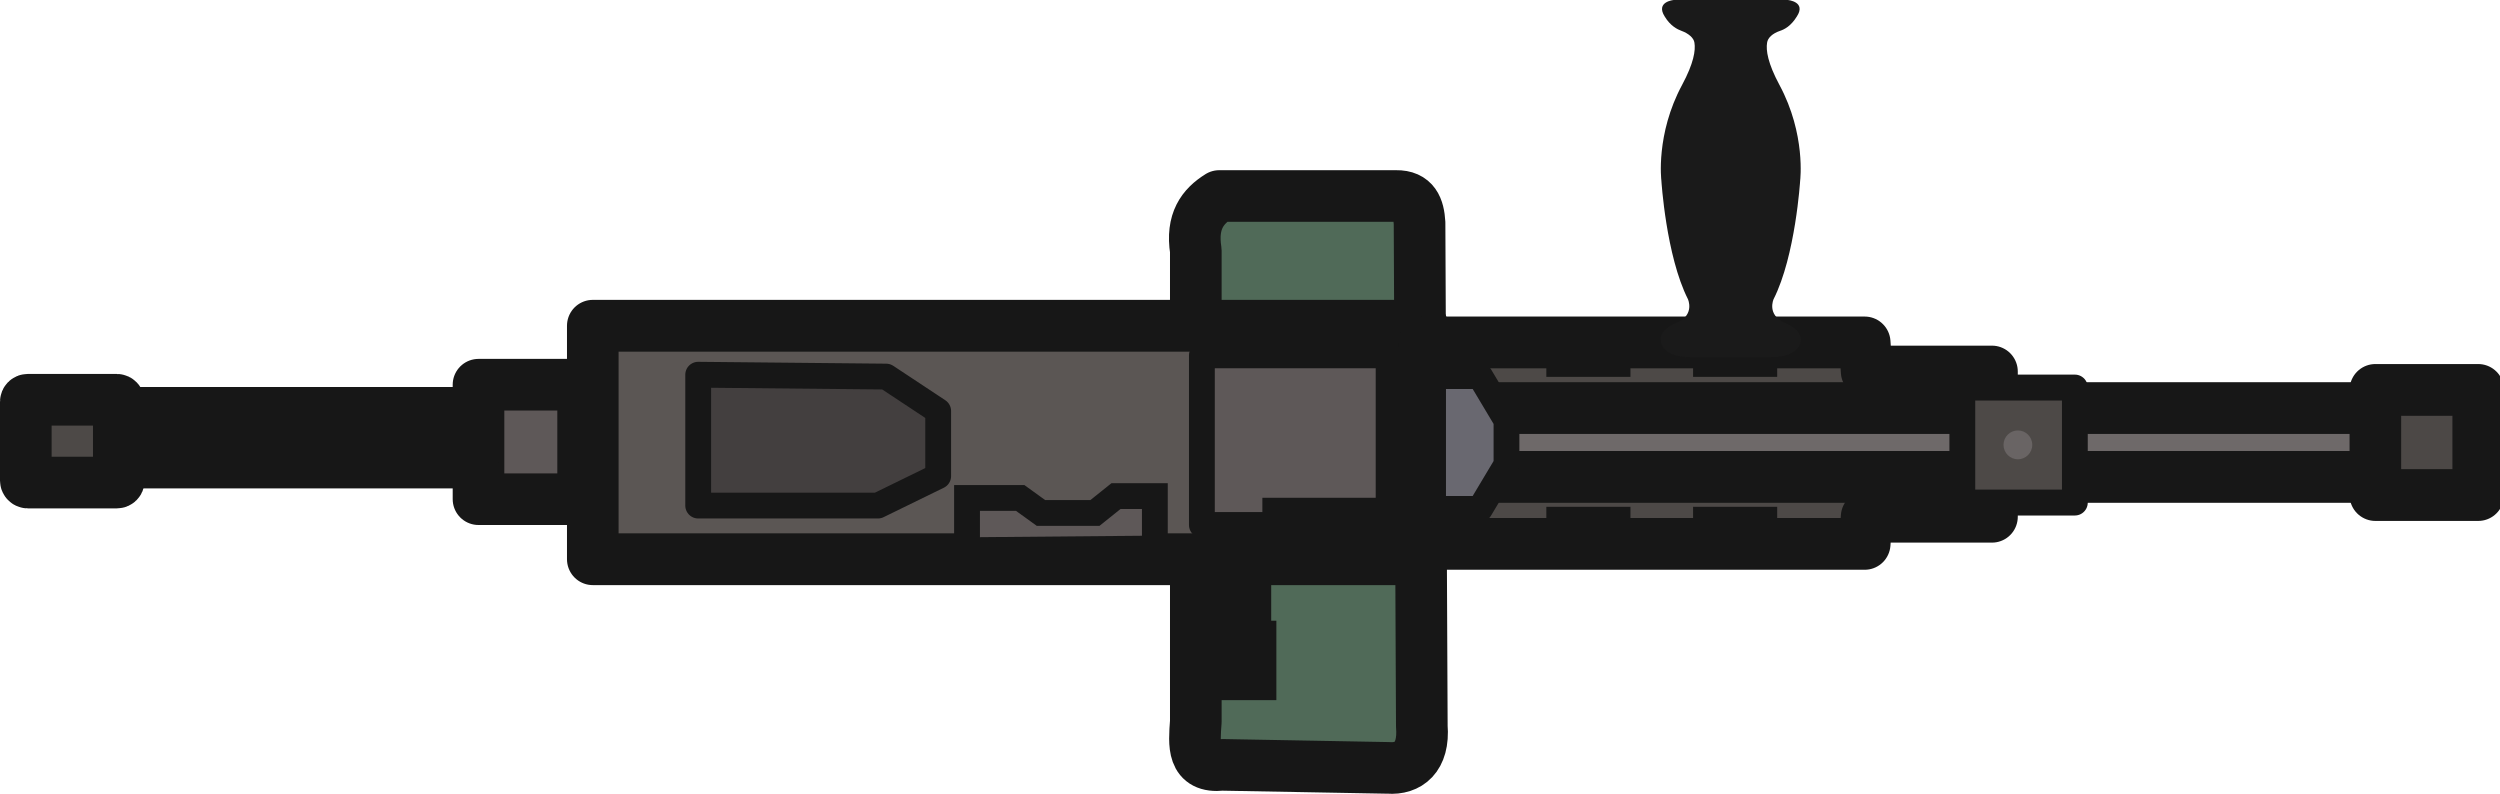 <?xml version="1.0" encoding="UTF-8" standalone="no"?>
<!-- Created with Inkscape (http://www.inkscape.org/) -->

<svg
   version="1.1"
   id="svg1"
   width="145.247"
   height="46.117"
   viewBox="0 0 145.247 46.117"
   sodipodi:docname="negev_world.svg"
   xml:space="preserve"
   inkscape:version="1.3.2 (1:1.3.2+202311252150+091e20ef0f)"
   xmlns:inkscape="http://www.inkscape.org/namespaces/inkscape"
   xmlns:sodipodi="http://sodipodi.sourceforge.net/DTD/sodipodi-0.dtd"
   xmlns="http://www.w3.org/2000/svg"
   xmlns:svg="http://www.w3.org/2000/svg"><defs
     id="defs1"><style
       id="style1">
      .cls-1 {
        fill: #373430;
        stroke: #191716;
        stroke-width: 1.5px;
      }

      .cls-2 {
        fill: #191716;
      }

      .cls-3 {
        fill: #3d3e42;
        stroke: #161719;
      }

      .cls-3, .cls-4, .cls-5, .cls-6, .cls-7, .cls-8, .cls-9 {
        stroke-width: 3px;
      }

      .cls-4, .cls-5, .cls-8 {
        fill: #4e4a41;
      }

      .cls-4, .cls-6 {
        stroke: #181816;
      }

      .cls-5, .cls-9 {
        stroke: #1a1915;
      }

      .cls-6 {
        fill: #5e5d5a;
      }

      .cls-7 {
        fill: #676159;
        stroke: #191816;
      }

      .cls-8 {
        stroke: #191815;
      }

      .cls-8, .cls-9 {
        stroke-linecap: round;
      }

      .cls-9 {
        fill: #615c51;
      }
    </style><inkscape:path-effect
       effect="fillet_chamfer"
       id="path-effect50"
       is_visible="true"
       lpeversion="1"
       nodesatellites_param="C,0,0,1,0,0,0,1 @ C,0,0,1,0,0,0,1 @ C,0,0,1,0,7.837,0,1 @ C,0,0,1,0,0,0,1 @ C,0,0,1,0,0,0,1 @ C,0,0,1,0,0,0,1 @ C,0,0,1,0,0,0,1 @ C,0,0,1,0,0,0,1 @ C,0,0,1,0,0,0,1 @ C,0,0,1,0,0,0,1 @ C,0,0,1,0,0,0,1 | C,0,0,1,0,0,0,1 @ C,0,0,1,0,0,0,1 @ C,0,0,1,0,0,0,1 @ C,0,0,1,0,0,0,1"
       radius="0"
       unit="px"
       method="auto"
       mode="C"
       chamfer_steps="1"
       flexible="false"
       use_knot_distance="true"
       apply_no_radius="true"
       apply_with_radius="true"
       only_selected="false"
       hide_knots="false" /><style
       id="style1-4">
      .cls-1 {
        fill: #171717;
      }

      .cls-2 {
        fill: #1a1a1a;
      }

      .cls-3 {
        fill: #505050;
        stroke-width: 1.5px;
      }

      .cls-3, .cls-4, .cls-5, .cls-6, .cls-7 {
        stroke-linecap: round;
        stroke-linejoin: round;
      }

      .cls-3, .cls-4, .cls-5, .cls-7 {
        stroke: #171717;
      }

      .cls-4 {
        fill: #3c3c3c;
      }

      .cls-4, .cls-5, .cls-6, .cls-7 {
        stroke-width: 3px;
      }

      .cls-5 {
        fill: #434343;
      }

      .cls-6 {
        fill: #7d521b;
        stroke: #261a08;
      }

      .cls-7 {
        fill: none;
      }
    </style><inkscape:path-effect
       effect="fillet_chamfer"
       id="path-effect5681"
       is_visible="true"
       lpeversion="1"
       nodesatellites_param="F,0,0,1,0,0.13,0,1 @ F,0,0,1,0,0.403,0,1 @ F,0,0,1,0,0.403,0,1 @ F,0,1,1,0,0.13,0,1"
       unit="px"
       method="auto"
       mode="F"
       radius="0"
       chamfer_steps="1"
       flexible="false"
       use_knot_distance="true"
       apply_no_radius="true"
       apply_with_radius="true"
       only_selected="false"
       hide_knots="false" /><inkscape:path-effect
       effect="fillet_chamfer"
       id="path-effect5679"
       is_visible="true"
       lpeversion="1"
       nodesatellites_param="F,0,0,1,0,0,0,1 @ F,0,0,1,0,0,0,1 @ F,0,0,1,0,0,0,1 @ F,0,0,1,0,0.308,0,1 @ F,0,1,1,0,0.308,0,1 @ F,0,0,1,0,0,0,1"
       unit="px"
       method="auto"
       mode="F"
       radius="0"
       chamfer_steps="1"
       flexible="false"
       use_knot_distance="true"
       apply_no_radius="true"
       apply_with_radius="true"
       only_selected="false"
       hide_knots="false" /><inkscape:path-effect
       effect="fillet_chamfer"
       id="path-effect5009"
       is_visible="true"
       lpeversion="1"
       nodesatellites_param="F,0,1,1,0,0.223,0,1 @ F,0,0,1,0,0.223,0,1 @ F,0,0,1,0,0,0,1 @ F,0,0,1,0,0,0,1"
       unit="px"
       method="auto"
       mode="F"
       radius="0"
       chamfer_steps="1"
       flexible="false"
       use_knot_distance="true"
       apply_no_radius="true"
       apply_with_radius="true"
       only_selected="false"
       hide_knots="false" /><inkscape:path-effect
       effect="fillet_chamfer"
       id="path-effect3009"
       is_visible="true"
       lpeversion="1"
       nodesatellites_param="F,0,0,1,0,0,0,1 @ F,0,1,1,0,0.013,0,1 @ F,0,0,1,0,0.032,0,1 @ F,0,0,1,0,0.032,0,1 @ F,0,0,1,0,0.013,0,1 @ F,0,0,1,0,0,0,1 @ F,0,0,1,0,0,0,1 @ F,0,0,1,0,0,0,1 @ F,0,0,1,0,0,0,1"
       unit="px"
       method="auto"
       mode="F"
       radius="0"
       chamfer_steps="1"
       flexible="false"
       use_knot_distance="true"
       apply_no_radius="true"
       apply_with_radius="true"
       only_selected="false"
       hide_knots="false" /></defs><sodipodi:namedview
     id="namedview1"
     pagecolor="#ffffff"
     bordercolor="#000000"
     borderopacity="0.25"
     inkscape:showpageshadow="2"
     inkscape:pageopacity="0.0"
     inkscape:pagecheckerboard="0"
     inkscape:deskcolor="#d1d1d1"
     inkscape:zoom="7.9999996"
     inkscape:cx="62.125003"
     inkscape:cy="18.187501"
     inkscape:window-width="2560"
     inkscape:window-height="1368"
     inkscape:window-x="0"
     inkscape:window-y="0"
     inkscape:window-maximized="1"
     inkscape:current-layer="g1" /><g
     inkscape:groupmode="layer"
     inkscape:label="Image"
     id="g1"
     transform="translate(-332.095,-275.415)"><path
       style="fill:#506a58;fill-opacity:1;stroke:#171717;stroke-width:3;stroke-linecap:butt;stroke-linejoin:round;stroke-dasharray:none;stroke-opacity:1;paint-order:markers fill stroke"
       d="m 414.569,288.367 c -0.052,-0.879 -0.308,-1.578 -1.361,-1.564 h -10.277 c -0.959,0.596 -1.629,1.458 -1.361,3.173 v 27.364 c -0.099,1.342 -0.224,2.706 1.537,2.512 l 9.662,0.176 c 1.121,0.082 2.081,-0.578 1.932,-2.424 z"
       id="path3"
       sodipodi:nodetypes="ccccccccc" /><g
       id="g27"
       transform="matrix(0.296,0,0,0.297,275.459,193.564)"
       style="stroke-width:10.13;stroke-linecap:butt;stroke-dasharray:none"><rect
         style="fill:#5b5654;fill-opacity:1;stroke:#171717;stroke-width:10.13;stroke-linecap:butt;stroke-linejoin:round;stroke-dasharray:none;stroke-opacity:1;paint-order:markers fill stroke"
         id="rect4"
         width="162.798"
         height="45.668"
         x="307.69"
         y="339.318" /><g
         id="g20"
         transform="translate(11.288,125.593)"
         style="stroke-width:10.13;stroke-linecap:butt;stroke-dasharray:none"><path
           style="fill:#4d4947;fill-opacity:1;stroke:#171717;stroke-width:10.13;stroke-linecap:butt;stroke-linejoin:round;stroke-dasharray:none;stroke-opacity:1;paint-order:markers fill stroke"
           d="m 459.663,216.989 v 39.402 h 86.389 l 0.381,-5.309 h 24.602 v -28.401 h -24.602 l -0.381,-5.692 z"
           id="path7"
           sodipodi:nodetypes="ccccccccc" /><path
           style="fill:#304936;fill-opacity:1;stroke:#171717;stroke-width:10.13;stroke-linecap:butt;stroke-linejoin:round;stroke-dasharray:none;stroke-opacity:1;paint-order:markers fill stroke"
           d="m 483.564,218.662 h 16.512"
           id="path8" /><path
           style="fill:#304936;fill-opacity:1;stroke:#171717;stroke-width:10.13;stroke-linecap:butt;stroke-linejoin:round;stroke-dasharray:none;stroke-opacity:1;paint-order:markers fill stroke"
           d="m 512.364,218.662 h 16.512"
           id="path16" /><path
           style="fill:#304936;fill-opacity:1;stroke:#171717;stroke-width:10.13;stroke-linecap:butt;stroke-linejoin:round;stroke-dasharray:none;stroke-opacity:1;paint-order:markers fill stroke"
           d="M 483.564,254.206 H 500.076"
           id="path19" /><path
           style="fill:#304936;fill-opacity:1;stroke:#171717;stroke-width:10.13;stroke-linecap:butt;stroke-linejoin:round;stroke-dasharray:none;stroke-opacity:1;paint-order:markers fill stroke"
           d="m 512.364,254.206 h 16.512"
           id="path20" /></g></g><path
       style="fill:#433f3f;fill-opacity:1;stroke:#171717;stroke-width:1.5;stroke-linecap:butt;stroke-linejoin:round;stroke-dasharray:none;stroke-opacity:1;paint-order:markers fill stroke"
       d="m 372.659,297.186 v 7.602 h 10.442 l 3.501,-1.711 v -3.783 l -3.023,-2 z"
       id="path4" /><path
       style="fill:#5e5858;fill-opacity:1;stroke:#171717;stroke-width:1.5;stroke-linecap:butt;stroke-linejoin:miter;stroke-dasharray:none;stroke-opacity:1;paint-order:markers fill stroke"
       d="m 388.278,307.381 v -3.035 h 3.089 l 1.207,0.872 h 3.136 l 1.223,-0.98 h 2.258 v 3.047 z"
       id="path6" /><g
       id="g25"
       transform="matrix(0.296,0,0,0.297,278.92,230.994)"
       style="stroke-width:0.895;stroke-linecap:butt"><rect
         style="fill:#6e6969;fill-opacity:1;stroke:#171717;stroke-width:10.13;stroke-linecap:butt;stroke-linejoin:round;stroke-dasharray:none;stroke-opacity:1;paint-order:markers fill stroke"
         id="rect20"
         width="201.84"
         height="13.465"
         x="461.612"
         y="229.391" /><rect
         style="fill:#4c4846;fill-opacity:1;stroke:#171717;stroke-width:10.13;stroke-linecap:butt;stroke-linejoin:round;stroke-dasharray:none;stroke-opacity:1;paint-order:markers fill stroke"
         id="rect21"
         width="20.189"
         height="20.561"
         x="645.882"
         y="225.843" /><rect
         style="fill:#4d4947;fill-opacity:1;stroke:#171717;stroke-width:5.065;stroke-linecap:butt;stroke-linejoin:round;stroke-dasharray:none;stroke-opacity:1;paint-order:markers fill stroke"
         id="rect22"
         width="22.089"
         height="22.497"
         x="564.81"
         y="225.379" /><path
         style="fill:#696870;fill-opacity:1;stroke:#171717;stroke-width:5.065;stroke-linecap:butt;stroke-linejoin:round;stroke-dasharray:none;stroke-opacity:1;paint-order:markers fill stroke"
         d="m 460.928,223.125 v 25.996 h 9.21 l 5.199,-8.665 v -8.665 l -5.199,-8.665 z"
         id="path23"
         sodipodi:nodetypes="ccccccc" /><circle
         style="fill:#696464;fill-opacity:1;stroke:#353231;stroke-width:0;stroke-linecap:butt;stroke-linejoin:round;stroke-dasharray:none;stroke-opacity:1;paint-order:markers fill stroke"
         id="circle23"
         cx="575.716"
         cy="236.588"
         r="2.821" /></g><rect
       style="fill:#5e5858;fill-opacity:1;stroke:#171717;stroke-width:1.5;stroke-linecap:butt;stroke-linejoin:round;stroke-dasharray:none;stroke-opacity:1;paint-order:markers fill stroke"
       id="rect26"
       width="10.849"
       height="9.856"
       x="401.923"
       y="296.059" /><g
       id="g28"
       transform="matrix(0.304,0,0,0.251,270.517,212.266)"
       style="stroke-width:10.869;stroke-linecap:butt;stroke-dasharray:none"><rect
         style="fill:#4d4947;fill-opacity:1;stroke:#171717;stroke-width:10.869;stroke-linecap:butt;stroke-dasharray:none;stroke-opacity:1;paint-order:stroke fill markers"
         id="rect27"
         width="6.119"
         height="17.427"
         x="433.951"
         y="385.228" /><rect
         style="fill:#4d4947;fill-opacity:1;stroke:#171717;stroke-width:10.869;stroke-linecap:butt;stroke-dasharray:none;stroke-opacity:1;paint-order:stroke fill markers"
         id="rect28"
         width="8.096"
         height="7.514"
         x="432.963"
         y="400.702" /></g><rect
       style="fill:#5e5858;fill-opacity:1;stroke:#171717;stroke-width:3;stroke-linecap:butt;stroke-linejoin:round;stroke-dasharray:none;stroke-opacity:1;paint-order:markers fill stroke"
       id="rect3"
       width="6.078"
       height="6.651"
       x="359.896"
       y="297.766" /><rect
       style="fill:#4d4947;fill-opacity:1;stroke:#171717;stroke-width:3;stroke-linecap:round;stroke-linejoin:miter;stroke-dasharray:none;stroke-opacity:1;paint-order:stroke fill markers"
       id="rect30"
       width="20.928"
       height="2.891"
       x="338.651"
       y="299.401"
       rx="0.112" /><rect
       style="fill:#4d4947;fill-opacity:1;stroke:#171717;stroke-width:3;stroke-linecap:butt;stroke-dasharray:none;stroke-opacity:1;paint-order:stroke fill markers"
       id="rect31"
       width="5.402"
       height="4.81"
       x="333.595"
       y="298.641"
       rx="0.112" /><rect
       style="fill:#4d4947;fill-opacity:1;stroke:#171717;stroke-width:3;stroke-linecap:butt;stroke-dasharray:none;stroke-opacity:1;paint-order:stroke fill markers"
       id="rect32"
       width="6.504"
       height="1.038"
       x="406.937"
       y="305.835" /><path
       id="path144"
       class="cls-2"
       d="m 434.905,296.174 h -4.508 c -1.85,0 -1.814,-0.992 -1.814,-0.992 0,0 -0.144,-0.579 0.934,-1.02 1.06,-0.455 0.646,-1.365 0.646,-1.365 -1.275,-2.522 -1.544,-6.892 -1.544,-6.892 0,0 -0.341,-2.688 1.203,-5.555 0.682,-1.268 0.79,-2.012 0.718,-2.454 -0.036,-0.276 -0.341,-0.538 -0.754,-0.689 -0.233,-0.083 -0.647,-0.289 -0.97,-0.827 -0.557,-0.868 0.521,-0.965 0.521,-0.965 h 6.627 c 0,0 1.095,0.097 0.521,0.965 -0.341,0.551 -0.718,0.744 -0.97,0.827 -0.449,0.152 -0.718,0.414 -0.754,0.689 -0.072,0.441 0.036,1.185 0.718,2.454 1.544,2.867 1.203,5.555 1.203,5.555 0,0 -0.269,4.369 -1.544,6.892 0,0 -0.413,0.91 0.647,1.365 1.06,0.455 0.934,1.02 0.934,1.02 0,0 0.036,0.992 -1.814,0.992 z"
       style="stroke-width:1;stroke-dasharray:none" /></g></svg>
